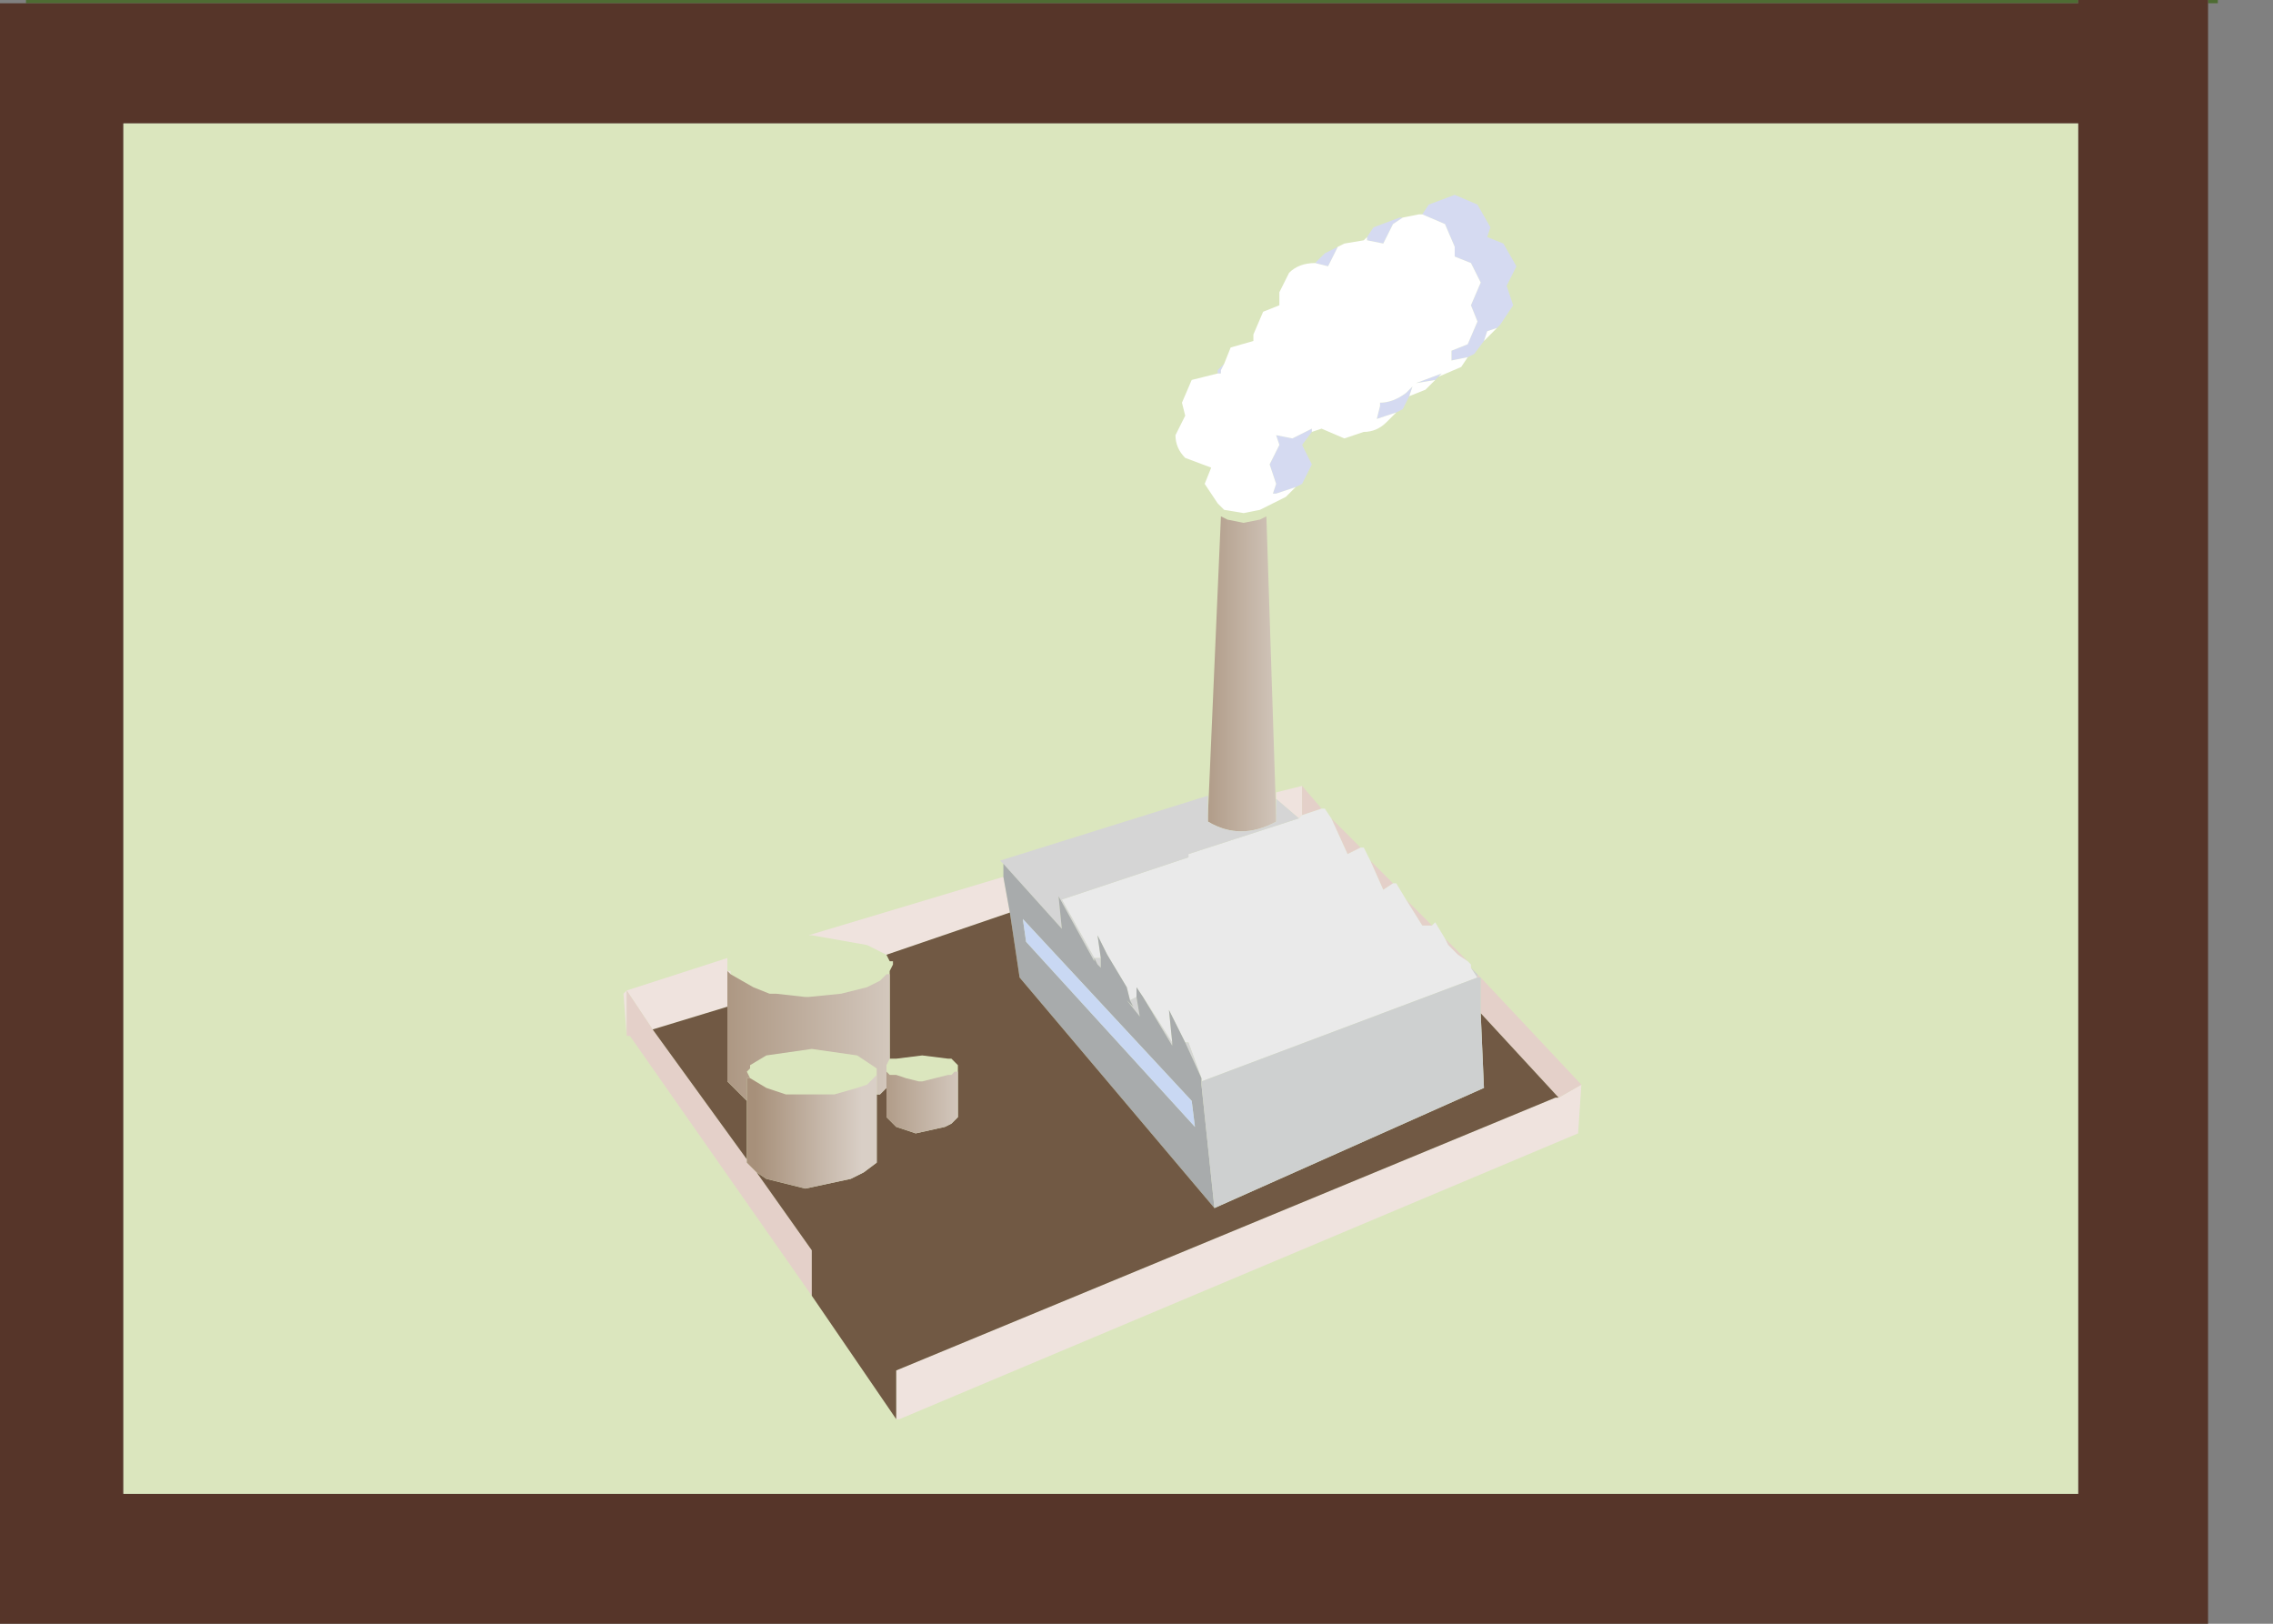 <?xml version="1.0" encoding="utf-8"?>
<svg version="1.1" id="Layer_1"
xmlns="http://www.w3.org/2000/svg"
xmlns:xlink="http://www.w3.org/1999/xlink"
xmlns:author="http://www.sothink.com"
width="35px" height="25px"
xml:space="preserve">
<rect width="100%" height="100%" fill="#808080" stroke="none"/>
<g id="157" transform="matrix(1, 0, 0, 1, 17.1, 12.5)">
<path style="fill:#4E6C33;fill-opacity:1" d="M-16.7,-12.5L14.9 -12.5L14.9 -12.45L-16.7 -12.45L-16.7 -12.5M16.9,-12.45L16.9 -12.5L17.05 -12.5L17.05 -12.45L16.9 -12.45" />
<path style="fill:#563529;fill-opacity:1" d="M16.9,-12.45L16.9 12.5L-17.1 12.5L-17.1 -12.45L-16.7 -12.45L14.9 -12.45L14.9 -12.5L16.9 -12.5L16.9 -12.45M14.9,-10.6L-15.2 -10.6L-15.2 10.5L14.9 10.5L14.9 -10.6" />
<path style="fill:#DBE6BE;fill-opacity:1" d="M14.9,10.5L-15.2 10.5L-15.2 -10.6L14.9 -10.6L14.9 10.5" />
<path style="fill:#D5DAF1;fill-opacity:1" d="M5.75,-7.25L5.6 -7.05L5.5 -7L5.25 -6.95L5.25 -7.1L5.5 -7.2L5.65 -7.55L5.55 -7.8L5.7 -8.15L5.55 -8.45L5.3 -8.55L5.3 -8.7L5.15 -9.05L4.8 -9.2L4.9 -9.35L5.3 -9.5L5.65 -9.35L5.85 -9L5.8 -8.85L6.05 -8.75L6.25 -8.4L6.1 -8.1L6.2 -7.8L6 -7.5L5.95 -7.45L5.8 -7.4L5.75 -7.25M4.7,-6.6L4.65 -6.6L4.7 -6.6L5.1 -6.75L5.05 -6.7L5 -6.65L4.7 -6.6M4.1,-6.05L4.15 -6.25L4.15 -6.3Q4.35 -6.3 4.55 -6.45L4.65 -6.55L4.6 -6.4L4.5 -6.2L4.4 -6.15L4.1 -6.05M2.55,-4.9L2.5 -4.9L2.55 -5.05L2.45 -5.35L2.6 -5.65L2.55 -5.8L2.8 -5.75L3.1 -5.9L3.1 -5.85L2.95 -5.65L3.1 -5.35L2.95 -5.05L2.85 -5L2.55 -4.9M1.65,-6.8L1.75 -6.9L1.7 -6.8L1.7 -6.75L1.65 -6.75L1.65 -6.8M3.5,-8.7L3.35 -8.4L3.15 -8.45L3.3 -8.6L3.6 -8.75L3.5 -8.7M4.35,-9.05L4.2 -8.75L3.95 -8.8L3.95 -8.85L4.05 -9L4.45 -9.15L4.5 -9.15L4.35 -9.05M3.25,-7.55L3.25 -7.5L3.25 -7.55" />
<path style="fill:#FFFFFF;fill-opacity:1" d="M5.8,-7.4L5.95 -7.45L5.8 -7.3L5.75 -7.25L5.8 -7.4M1.75,-4.65L1.65 -4.75L1.45 -5.05L1.55 -5.3L1.15 -5.45Q1 -5.6 1 -5.8L1.15 -6.1L1.1 -6.3L1.25 -6.65L1.65 -6.75L1.65 -6.8L1.65 -6.75L1.7 -6.75L1.7 -6.8L1.75 -6.9L1.85 -7.15L2.2 -7.25L2.2 -7.35L2.35 -7.7L2.6 -7.8L2.6 -8L2.75 -8.3Q2.9 -8.45 3.15 -8.45L3.35 -8.4L3.5 -8.7L3.6 -8.75L3.9 -8.8L3.95 -8.85L3.95 -8.8L4.2 -8.75L4.35 -9.05L4.5 -9.15L4.75 -9.2L4.8 -9.2L5.15 -9.05L5.3 -8.7L5.3 -8.55L5.55 -8.45L5.7 -8.15L5.55 -7.8L5.65 -7.55L5.5 -7.2L5.25 -7.1L5.25 -6.95L5.5 -7L5.4 -6.85L5.05 -6.7L5.1 -6.75L4.7 -6.6L4.65 -6.6L4.7 -6.6L5 -6.65L4.85 -6.5L4.6 -6.4L4.65 -6.55L4.55 -6.45Q4.35 -6.3 4.15 -6.3L4.15 -6.25L4.1 -6.05L4.4 -6.15L4.25 -6Q4.1 -5.85 3.9 -5.85L3.6 -5.75L3.25 -5.9L3.1 -5.85L3.1 -5.9L2.8 -5.75L2.55 -5.8L2.6 -5.65L2.45 -5.35L2.55 -5.05L2.5 -4.9L2.55 -4.9L2.85 -5L2.7 -4.85L2.3 -4.65L2.05 -4.6L1.75 -4.65M3.25,-7.5L3.25 -7.55L3.25 -7.5" />
<linearGradient
id="LinearGradID_504" gradientUnits="userSpaceOnUse" gradientTransform="matrix(0, 0, 0, 0, 93.85, 32.45)" spreadMethod ="pad" x1="-819.2" y1="0" x2="819.2" y2="0" >
<stop  offset="0" style="stop-color:#A7907A;stop-opacity:1" />
<stop  offset="1" style="stop-color:#D9CFC6;stop-opacity:1" />
</linearGradient>
<path style="fill:url(#LinearGradID_504) " d="M2.05,-4.6L2.3 -4.65L2.4 -4.55L2.3 -4.5L2.05 -4.45L1.8 -4.5L1.7 -4.55L1.7 -4.6L1.75 -4.65L2.05 -4.6" />
<linearGradient
id="LinearGradID_505" gradientUnits="userSpaceOnUse" gradientTransform="matrix(0.001, 0, 0, 0.003, 2, -2.25)" spreadMethod ="pad" x1="-819.2" y1="0" x2="819.2" y2="0" >
<stop  offset="0" style="stop-color:#A7907A;stop-opacity:1" />
<stop  offset="1" style="stop-color:#D9CFC6;stop-opacity:1" />
</linearGradient>
<path style="fill:url(#LinearGradID_505) " d="M2.55,0.15Q2 0.45 1.5 0.15L1.5 0.05L1.7 -4.55L1.7 -4.6L1.7 -4.55L1.8 -4.5L2.05 -4.45L2.3 -4.5L2.4 -4.55L2.55 0.05L2.55 0.15" />
<path style="fill:#EFE3DE;fill-opacity:1" d="M2.55,-0.2L2.55 -0.3L2.95 -0.4L2.95 0.05L2.9 0.1L2.55 -0.2M-3.3,8.6L6.85 4.4L6.9 4.4L7.25 4.2L7.2 4.95L-3.25 9.35L-3.3 9.35L-3.3 8.6M-7.05,3.35L-7.45 2.75L-7.45 3.45L-7.5 2.8L-7.45 2.75L-5.9 2.25L-5.9 2.35L-5.9 2.45L-5.85 2.45L-5.85 2.5L-5.9 2.45L-5.9 3L-7.05 3.35M-4.65,1.9L-1.65 1L-1.55 1.55L-3.45 2.2L-3.55 2.15L-3.75 2.05L-4.6 1.9L-4.65 1.9" />
<path style="fill:#E4D0C9;fill-opacity:1" d="M2.95,0.05L2.95 -0.4L3.25 -0.05L2.95 0.05M3.65,0.65L3.4 0.1L3.85 0.55L3.65 0.65M4.2,1.2L4 0.75L4.35 1.1L4.2 1.2M4.55,1.35L4.95 1.75L4.85 1.75L4.8 1.75L4.55 1.35M5.35,2.2L5.2 2.05L5.15 1.95L5.5 2.3L5.35 2.2M6.9,4.4L5.7 3.1L5.7 2.55L5.65 2.55L5.65 2.5L5.7 2.55L7.25 4.2L6.9 4.4M-7.45,2.75L-7.05 3.35L-5.6 5.35L-5.6 5.4L-5.45 5.55L-4.6 6.75L-4.6 7.45L-7.4 3.45L-7.45 3.45L-7.45 2.75" />
<path style="fill:#EAEAEA;fill-opacity:1" d="M-0.05,2.2L-0.2 1.9L-0.15 2.25L-0.25 2.25L-0.75 1.35L1.2 0.7L1.2 0.65L2.9 0.1L2.95 0.05L3.25 -0.05L3.3 -0.05L3.4 0.1L3.65 0.65L3.85 0.55L3.9 0.55L4 0.75L4.2 1.2L4.35 1.1L4.4 1.1L4.55 1.35L4.8 1.75L4.85 1.75L4.95 1.75L5 1.7L5.15 1.95L5.2 2.05L5.35 2.2L5.5 2.3L5.55 2.35L5.55 2.4L5.65 2.55L1.4 4.15L1.4 4.1L1.2 3.55L1.15 3.55L0.9 3.05L0.95 3.55L0.5 2.85L0.4 2.7L0.4 2.85L0.3 2.9L0.25 2.7L-0.05 2.2" />
<path style="fill:#D5D5D5;fill-opacity:1" d="M-1.65,0.8L-1.7 0.75L1.5 -0.25L1.5 0.05L1.5 0.15Q2 0.45 2.55 0.15L2.55 0.05L2.55 -0.2L2.9 0.1L1.2 0.65L1.2 0.7L-0.75 1.35L-0.25 2.25L-0.25 2.3L-0.8 1.3L-0.75 1.8L-1.65 0.8M4.8,1.75L4.85 1.75L4.8 1.75M0.4,2.85L0.45 3.15L0.25 2.9L0.35 3L0.3 2.9L0.4 2.85M0.25,2.7L-0.05 2.2L0.25 2.7M-0.15,2.25L-0.15 2.4L-0.2 2.35L-0.25 2.25L-0.15 2.25M0.5,2.85L0.95 3.55L0.95 3.6L0.5 2.85M1.15,3.55L1.2 3.55L1.4 4.1L1.15 3.55" />
<path style="fill:#A8ABAC;fill-opacity:1" d="M-1.65,1L-1.65 0.8L-0.75 1.8L-0.8 1.3L-0.25 2.3L-0.25 2.25L-0.2 2.35L-0.15 2.4L-0.15 2.25L-0.2 1.9L-0.05 2.2L0.25 2.7L0.3 2.9L0.35 3L0.25 2.9L0.45 3.15L0.4 2.85L0.4 2.7L0.5 2.85L0.95 3.6L0.95 3.55L0.9 3.05L1.15 3.55L1.4 4.1L1.4 4.2L1.6 6.1L-1.4 2.55L-1.55 1.55L-1.65 1M1.25,4.45L-1.35 1.65L-1.3 2L1.3 4.85L1.25 4.45" />
<path style="fill:#C9D8F3;fill-opacity:1" d="M1.3,4.85L-1.3 2L-1.35 1.65L1.25 4.45L1.3 4.85" />
<path style="fill:#715944;fill-opacity:1" d="M-4.6,6.75L-5.45 5.55L-5.3 5.65L-4.7 5.8L-4 5.65L-3.8 5.55L-3.6 5.4L-3.6 4.35L-3.55 4.35L-3.45 4.25L-3.45 4.7L-3.3 4.85L-3 4.95L-2.55 4.85L-2.45 4.8L-2.35 4.7L-2.35 4L-2.35 3.9L-2.45 3.8L-2.5 3.8L-2.9 3.75L-3.3 3.8L-3.4 3.8L-3.4 2.45L-3.35 2.35L-3.35 2.3L-3.4 2.3L-3.45 2.2L-1.55 1.55L-1.4 2.55L1.6 6.1L5.75 4.25L5.7 3.1L6.9 4.4L6.85 4.4L-3.3 8.6L-3.3 9.35L-4.6 7.45L-4.6 6.75M-5.9,3L-5.9 4.15L-5.6 4.45L-5.6 5.35L-7.05 3.35L-5.9 3" />
<linearGradient
id="LinearGradID_506" gradientUnits="userSpaceOnUse" gradientTransform="matrix(0.002, 0, 0, 0.001, -4.65, 3.1)" spreadMethod ="pad" x1="-819.2" y1="0" x2="819.2" y2="0" >
<stop  offset="0" style="stop-color:#A7907A;stop-opacity:1" />
<stop  offset="1" style="stop-color:#D9CFC6;stop-opacity:1" />
</linearGradient>
<path style="fill:url(#LinearGradID_506) " d="M-3.45,4.25L-3.55 4.35L-3.6 4.35L-3.6 4.05L-3.6 4L-3.6 3.95L-3.75 3.85L-3.9 3.75L-4.6 3.65L-5.3 3.75L-5.55 3.9L-5.6 3.9L-5.55 3.9L-5.55 3.95L-5.6 4L-5.55 4.1L-5.6 4.1L-5.6 4.45L-5.9 4.15L-5.9 3L-5.9 2.45L-5.85 2.5L-5.5 2.7L-5.25 2.8L-5.15 2.8L-4.7 2.85L-4.65 2.85L-4.15 2.8L-3.75 2.7L-3.55 2.6L-3.5 2.55L-3.45 2.5L-3.4 2.5L-3.4 2.45L-3.4 3.8L-3.45 3.9L-3.45 3.95L-3.45 4L-3.45 4.25" />
<linearGradient
id="LinearGradID_507" gradientUnits="userSpaceOnUse" gradientTransform="matrix(0.002, 0, 0, 0.001, 103.1, 57.85)" spreadMethod ="pad" x1="-819.2" y1="0" x2="819.2" y2="0" >
<stop  offset="0" style="stop-color:#A7907A;stop-opacity:1" />
<stop  offset="1" style="stop-color:#D9CFC6;stop-opacity:1" />
</linearGradient>
<path style="fill:url(#LinearGradID_507) " d="M-5.9,2.25L-5.85 2.25L-5.5 2.05L-4.65 1.9L-4.6 1.9L-3.75 2.05L-3.55 2.15L-3.45 2.2L-3.4 2.3L-3.35 2.3L-3.35 2.35L-3.4 2.45L-3.4 2.5L-3.45 2.5L-3.5 2.55L-3.55 2.6L-3.75 2.7L-4.15 2.8L-4.65 2.85L-4.7 2.85L-5.15 2.8L-5.25 2.8L-5.5 2.7L-5.85 2.5L-5.85 2.45L-5.9 2.45L-5.9 2.35L-5.9 2.25" />
<linearGradient
id="LinearGradID_508" gradientUnits="userSpaceOnUse" gradientTransform="matrix(0.001, 0, 0, 0, 44.85, 28.55)" spreadMethod ="pad" x1="-819.2" y1="0" x2="819.2" y2="0" >
<stop  offset="0" style="stop-color:#A7907A;stop-opacity:1" />
<stop  offset="1" style="stop-color:#D9CFC6;stop-opacity:1" />
</linearGradient>
<path style="fill:url(#LinearGradID_508) " d="M-3.45,4L-3.45 3.95L-3.45 3.9L-3.4 3.8L-3.3 3.8L-2.9 3.75L-2.5 3.8L-2.45 3.8L-2.35 3.9L-2.35 4L-2.4 4L-2.45 4.05L-2.5 4.05L-2.7 4.1L-2.9 4.15L-2.95 4.15L-3.15 4.1L-3.3 4.05L-3.4 4.05L-3.45 4" />
<linearGradient
id="LinearGradID_509" gradientUnits="userSpaceOnUse" gradientTransform="matrix(0.001, 0, 0, 0.001, -2.95, 4.25)" spreadMethod ="pad" x1="-819.2" y1="0" x2="819.2" y2="0" >
<stop  offset="0" style="stop-color:#A7907A;stop-opacity:1" />
<stop  offset="1" style="stop-color:#D9CFC6;stop-opacity:1" />
</linearGradient>
<path style="fill:url(#LinearGradID_509) " d="M-3.45,4L-3.4 4.05L-3.3 4.05L-3.15 4.1L-2.95 4.15L-2.9 4.15L-2.7 4.1L-2.5 4.05L-2.45 4.05L-2.4 4L-2.35 4L-2.35 4.7L-2.45 4.8L-2.55 4.85L-3 4.95L-3.3 4.85L-3.45 4.7L-3.45 4.25L-3.45 4" />
<linearGradient
id="LinearGradID_510" gradientUnits="userSpaceOnUse" gradientTransform="matrix(0.001, 0, 0, 0.001, -4.65, 4.6)" spreadMethod ="pad" x1="-819.2" y1="0" x2="819.2" y2="0" >
<stop  offset="0" style="stop-color:#A7907A;stop-opacity:1" />
<stop  offset="1" style="stop-color:#D9CFC6;stop-opacity:1" />
</linearGradient>
<path style="fill:url(#LinearGradID_510) " d="M-5.6,4.45L-5.6 4.1L-5.55 4.1L-5.3 4.25L-5 4.35L-4.6 4.35L-4.25 4.35L-3.9 4.25L-3.75 4.2L-3.7 4.15L-3.65 4.1L-3.6 4.05L-3.6 4.35L-3.6 5.4L-3.8 5.55L-4 5.65L-4.7 5.8L-5.3 5.65L-5.45 5.55L-5.6 5.4L-5.6 5.35L-5.6 4.45M-5.55,3.9L-5.6 3.9L-5.55 3.9" />
<linearGradient
id="LinearGradID_511" gradientUnits="userSpaceOnUse" gradientTransform="matrix(0.001, 0, 0, 0, 80.15, 47.7)" spreadMethod ="pad" x1="-819.2" y1="0" x2="819.2" y2="0" >
<stop  offset="0" style="stop-color:#A7907A;stop-opacity:1" />
<stop  offset="1" style="stop-color:#D9CFC6;stop-opacity:1" />
</linearGradient>
<path style="fill:url(#LinearGradID_511) " d="M-3.65,4.1L-3.7 4.15L-3.75 4.2L-3.9 4.25L-4.25 4.35L-4.6 4.35L-5 4.35L-5.3 4.25L-5.55 4.1L-5.6 4L-5.55 3.95L-5.55 3.9L-5.3 3.75L-4.6 3.65L-3.9 3.75L-3.75 3.85L-3.6 3.95L-3.6 4L-3.6 4.05L-3.65 4.1" />
<path style="fill:#CED0D0;fill-opacity:1" d="M5.75,4.25L1.6 6.1L1.4 4.2L1.4 4.1L1.4 4.15L5.65 2.55L5.55 2.4L5.6 2.45L5.65 2.5L5.65 2.55L5.7 2.55L5.7 3.1L5.75 4.25" />
</g>
</svg>
